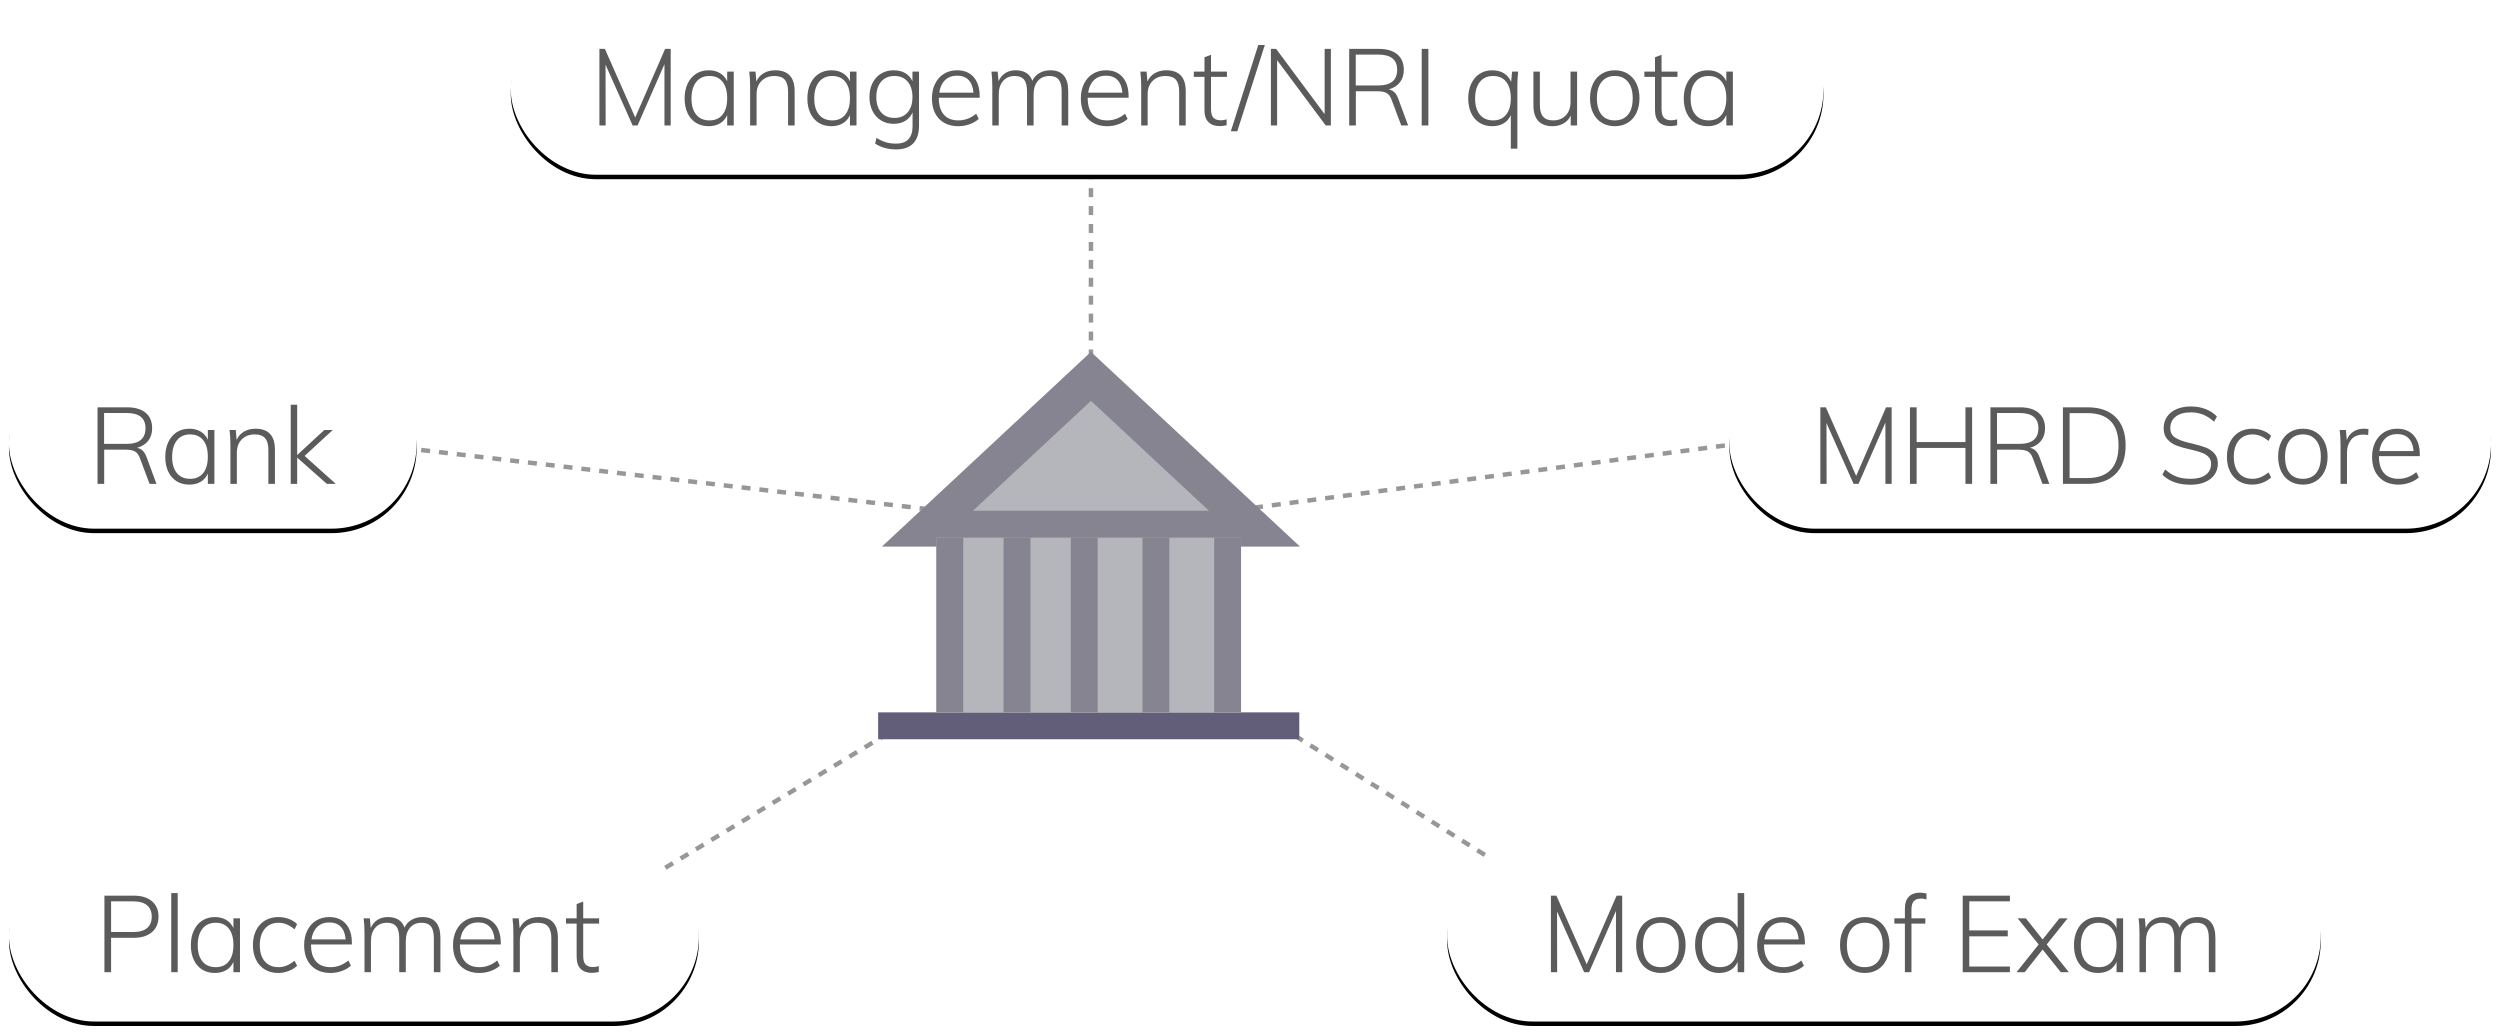 <?xml version="1.0" encoding="UTF-8"?>
<svg width="558px" height="231px" viewBox="0 0 558 231" version="1.1" xmlns="http://www.w3.org/2000/svg" xmlns:xlink="http://www.w3.org/1999/xlink">
    <!-- Generator: Sketch 46.2 (44496) - http://www.bohemiancoding.com/sketch -->
    <title>Group 7</title>
    <desc>Created with Sketch.</desc>
    <defs>
        <rect id="path-1" x="0" y="0" width="91" height="38" rx="19"></rect>
        <filter x="-3.8%" y="-6.6%" width="107.7%" height="118.4%" filterUnits="objectBoundingBox" id="filter-2">
            <feOffset dx="0" dy="1" in="SourceAlpha" result="shadowOffsetOuter1"></feOffset>
            <feGaussianBlur stdDeviation="1" in="shadowOffsetOuter1" result="shadowBlurOuter1"></feGaussianBlur>
            <feColorMatrix values="0 0 0 0 0.51   0 0 0 0 0.506   0 0 0 0 0.506  0 0 0 1 0" type="matrix" in="shadowBlurOuter1"></feColorMatrix>
        </filter>
        <rect id="path-3" x="0" y="0" width="170" height="38" rx="19"></rect>
        <filter x="-2.1%" y="-6.6%" width="104.1%" height="118.4%" filterUnits="objectBoundingBox" id="filter-4">
            <feOffset dx="0" dy="1" in="SourceAlpha" result="shadowOffsetOuter1"></feOffset>
            <feGaussianBlur stdDeviation="1" in="shadowOffsetOuter1" result="shadowBlurOuter1"></feGaussianBlur>
            <feColorMatrix values="0 0 0 0 0.51   0 0 0 0 0.506   0 0 0 0 0.506  0 0 0 1 0" type="matrix" in="shadowBlurOuter1"></feColorMatrix>
        </filter>
        <rect id="path-5" x="0" y="0" width="154" height="38" rx="19"></rect>
        <filter x="-2.3%" y="-6.6%" width="104.5%" height="118.4%" filterUnits="objectBoundingBox" id="filter-6">
            <feOffset dx="0" dy="1" in="SourceAlpha" result="shadowOffsetOuter1"></feOffset>
            <feGaussianBlur stdDeviation="1" in="shadowOffsetOuter1" result="shadowBlurOuter1"></feGaussianBlur>
            <feColorMatrix values="0 0 0 0 0.51   0 0 0 0 0.506   0 0 0 0 0.506  0 0 0 1 0" type="matrix" in="shadowBlurOuter1"></feColorMatrix>
        </filter>
        <rect id="path-7" x="0" y="0" width="293" height="38" rx="19"></rect>
        <filter x="-1.2%" y="-6.6%" width="102.4%" height="118.4%" filterUnits="objectBoundingBox" id="filter-8">
            <feOffset dx="0" dy="1" in="SourceAlpha" result="shadowOffsetOuter1"></feOffset>
            <feGaussianBlur stdDeviation="1" in="shadowOffsetOuter1" result="shadowBlurOuter1"></feGaussianBlur>
            <feColorMatrix values="0 0 0 0 0.51   0 0 0 0 0.506   0 0 0 0 0.506  0 0 0 1 0" type="matrix" in="shadowBlurOuter1"></feColorMatrix>
        </filter>
        <rect id="path-9" x="0" y="0" width="195" height="38" rx="19"></rect>
        <filter x="-1.8%" y="-6.6%" width="103.6%" height="118.4%" filterUnits="objectBoundingBox" id="filter-10">
            <feOffset dx="0" dy="1" in="SourceAlpha" result="shadowOffsetOuter1"></feOffset>
            <feGaussianBlur stdDeviation="1" in="shadowOffsetOuter1" result="shadowBlurOuter1"></feGaussianBlur>
            <feColorMatrix values="0 0 0 0 0.51   0 0 0 0 0.506   0 0 0 0 0.506  0 0 0 0.989 0" type="matrix" in="shadowBlurOuter1"></feColorMatrix>
        </filter>
    </defs>
    <g id="Page-1" stroke="none" stroke-width="1" fill="none" fill-rule="evenodd">
        <g id="Artboard-2" transform="translate(-21, -32)">
            <g id="Group-7" transform="translate(23, 33)">
                <g id="Group-6" transform="translate(92, 37)" stroke="#979797" stroke-linecap="square" stroke-dasharray="1,3">
                    <path d="M149.5,0.5 L149.5,57.535" id="Line"></path>
                    <path d="M0.5,62.5 L120.5,76.5" id="Line-2"></path>
                    <path d="M51.5,157.5 L104.5,125.5" id="Line-3"></path>
                    <path d="M195.5,126.5 L238.5,153.5" id="Line-4"></path>
                    <path d="M290.5,61.5 L184.5,75.5" id="Line-5"></path>
                </g>
                <g id="Group" transform="translate(0, 79)">
                    <g id="Rectangle">
                        <use fill="black" fill-opacity="1" filter="url(#filter-2)" xlink:href="#path-1"></use>
                        <use fill="#FFFFFF" fill-rule="evenodd" xlink:href="#path-1"></use>
                    </g>
                    <path d="M32.92,28 L31.384,28 L29.248,22.312 C28.976,21.544 28.6,21.028 28.12,20.764 C27.64,20.5 26.944,20.368 26.032,20.368 L21.256,20.368 L21.256,28 L19.768,28 L19.768,10.912 L26.368,10.912 C28.144,10.912 29.52,11.316 30.496,12.124 C31.472,12.932 31.96,14.088 31.96,15.592 C31.96,16.696 31.668,17.624 31.084,18.376 C30.5,19.128 29.664,19.656 28.576,19.96 C29.072,20.04 29.496,20.248 29.848,20.584 C30.2,20.92 30.496,21.416 30.736,22.072 L32.92,28 Z M26.272,19.072 C29.072,19.072 30.472,17.904 30.472,15.568 C30.472,13.312 29.072,12.184 26.272,12.184 L21.232,12.184 L21.232,19.072 L26.272,19.072 Z M45.854,15.976 L45.854,28 L44.39,28 L44.39,25.696 C44.038,26.496 43.506,27.108 42.794,27.532 C42.082,27.956 41.23,28.168 40.238,28.168 C39.166,28.168 38.226,27.916 37.418,27.412 C36.61,26.908 35.986,26.188 35.546,25.252 C35.106,24.316 34.886,23.224 34.886,21.976 C34.886,20.728 35.11,19.628 35.558,18.676 C36.006,17.724 36.634,16.988 37.442,16.468 C38.25,15.948 39.182,15.688 40.238,15.688 C41.214,15.688 42.058,15.896 42.77,16.312 C43.482,16.728 44.022,17.336 44.39,18.136 L44.39,15.976 L45.854,15.976 Z M43.358,25.576 C44.046,24.712 44.39,23.496 44.39,21.928 C44.39,20.344 44.046,19.12 43.358,18.256 C42.67,17.392 41.694,16.96 40.43,16.96 C39.166,16.96 38.182,17.404 37.478,18.292 C36.774,19.18 36.422,20.408 36.422,21.976 C36.422,23.528 36.774,24.732 37.478,25.588 C38.182,26.444 39.174,26.872 40.454,26.872 C41.702,26.872 42.67,26.44 43.358,25.576 Z M59.364,20.344 L59.364,28 L57.9,28 L57.9,20.44 C57.9,19.24 57.656,18.36 57.168,17.8 C56.68,17.24 55.916,16.96 54.876,16.96 C53.676,16.96 52.708,17.328 51.972,18.064 C51.236,18.8 50.868,19.792 50.868,21.04 L50.868,28 L49.428,28 L49.428,19.312 C49.428,18.064 49.364,16.952 49.236,15.976 L50.628,15.976 L50.82,18.184 C51.188,17.368 51.74,16.748 52.476,16.324 C53.212,15.9 54.06,15.688 55.02,15.688 C57.916,15.688 59.364,17.24 59.364,20.344 Z M72.946,28 L70.954,28 L64.33,22.144 L64.33,28 L62.89,28 L62.89,10.336 L64.33,10.336 L64.33,21.568 L70.378,15.976 L72.274,15.976 L65.986,21.76 L72.946,28 Z" id="Rank" fill="#5B5B5B"></path>
                </g>
                <g id="Group-2" transform="translate(384, 79)">
                    <g id="Rectangle">
                        <use fill="black" fill-opacity="1" filter="url(#filter-4)" xlink:href="#path-3"></use>
                        <use fill="#FFFFFF" fill-rule="evenodd" xlink:href="#path-3"></use>
                    </g>
                    <path d="M34.968,10.912 L36.216,10.912 L36.216,28 L34.824,28 L34.824,14.32 L28.824,28 L27.72,28 L21.672,14.44 L21.696,28 L20.304,28 L20.304,10.912 L21.528,10.912 L28.296,26.224 L34.968,10.912 Z M52.688,10.912 L54.176,10.912 L54.176,28 L52.688,28 L52.688,19.984 L41.792,19.984 L41.792,28 L40.304,28 L40.304,10.912 L41.792,10.912 L41.792,18.664 L52.688,18.664 L52.688,10.912 Z M71.416,28 L69.88,28 L67.744,22.312 C67.472,21.544 67.096,21.028 66.616,20.764 C66.136,20.5 65.44,20.368 64.528,20.368 L59.752,20.368 L59.752,28 L58.264,28 L58.264,10.912 L64.864,10.912 C66.64,10.912 68.016,11.316 68.992,12.124 C69.968,12.932 70.456,14.088 70.456,15.592 C70.456,16.696 70.164,17.624 69.58,18.376 C68.996,19.128 68.16,19.656 67.072,19.96 C67.568,20.04 67.992,20.248 68.344,20.584 C68.696,20.92 68.992,21.416 69.232,22.072 L71.416,28 Z M64.768,19.072 C67.568,19.072 68.968,17.904 68.968,15.568 C68.968,13.312 67.568,12.184 64.768,12.184 L59.728,12.184 L59.728,19.072 L64.768,19.072 Z M74.448,10.912 L79.944,10.912 C82.664,10.912 84.76,11.648 86.232,13.12 C87.704,14.592 88.44,16.696 88.44,19.432 C88.44,22.168 87.7,24.28 86.22,25.768 C84.74,27.256 82.648,28 79.944,28 L74.448,28 L74.448,10.912 Z M79.872,26.704 C82.192,26.704 83.936,26.092 85.104,24.868 C86.272,23.644 86.856,21.832 86.856,19.432 C86.856,14.616 84.528,12.208 79.872,12.208 L75.936,12.208 L75.936,26.704 L79.872,26.704 Z M99.388,27.652 C98.356,27.292 97.44,26.728 96.64,25.96 L97.264,24.784 C98.112,25.536 98.972,26.072 99.844,26.392 C100.716,26.712 101.752,26.872 102.952,26.872 C104.392,26.872 105.512,26.576 106.312,25.984 C107.112,25.392 107.512,24.56 107.512,23.488 C107.512,22.864 107.316,22.356 106.924,21.964 C106.532,21.572 106.036,21.264 105.436,21.04 C104.836,20.816 104.04,20.592 103.048,20.368 C101.736,20.08 100.668,19.78 99.844,19.468 C99.02,19.156 98.328,18.688 97.768,18.064 C97.208,17.44 96.928,16.608 96.928,15.568 C96.928,14.608 97.176,13.76 97.672,13.024 C98.168,12.288 98.876,11.72 99.796,11.32 C100.716,10.92 101.784,10.72 103,10.72 C104.168,10.72 105.248,10.908 106.24,11.284 C107.232,11.66 108.088,12.216 108.808,12.952 L108.184,14.128 C107.384,13.408 106.568,12.88 105.736,12.544 C104.904,12.208 103.992,12.04 103,12.04 C101.56,12.04 100.436,12.352 99.628,12.976 C98.82,13.6 98.416,14.456 98.416,15.544 C98.416,16.488 98.768,17.192 99.472,17.656 C100.176,18.12 101.208,18.512 102.568,18.832 L103.264,19 C104.544,19.304 105.56,19.6 106.312,19.888 C107.064,20.176 107.704,20.608 108.232,21.184 C108.76,21.76 109.024,22.528 109.024,23.488 C109.024,24.416 108.776,25.236 108.28,25.948 C107.784,26.66 107.076,27.212 106.156,27.604 C105.236,27.996 104.168,28.192 102.952,28.192 C101.608,28.192 100.42,28.012 99.388,27.652 Z M113.712,27.4 C112.864,26.888 112.208,26.164 111.744,25.228 C111.28,24.292 111.048,23.208 111.048,21.976 C111.048,20.728 111.28,19.628 111.744,18.676 C112.208,17.724 112.872,16.988 113.736,16.468 C114.6,15.948 115.6,15.688 116.736,15.688 C117.552,15.688 118.332,15.828 119.076,16.108 C119.82,16.388 120.432,16.776 120.912,17.272 L120.336,18.424 C119.712,17.912 119.116,17.54 118.548,17.308 C117.98,17.076 117.392,16.96 116.784,16.96 C115.488,16.96 114.464,17.404 113.712,18.292 C112.96,19.18 112.584,20.408 112.584,21.976 C112.584,23.512 112.956,24.712 113.7,25.576 C114.444,26.44 115.472,26.872 116.784,26.872 C117.392,26.872 117.98,26.756 118.548,26.524 C119.116,26.292 119.712,25.928 120.336,25.432 L120.912,26.56 C120.4,27.056 119.764,27.448 119.004,27.736 C118.244,28.024 117.472,28.168 116.688,28.168 C115.552,28.168 114.56,27.912 113.712,27.4 Z M125.108,27.4 C124.268,26.888 123.62,26.16 123.164,25.216 C122.708,24.272 122.48,23.176 122.48,21.928 C122.48,20.68 122.708,19.584 123.164,18.64 C123.62,17.696 124.268,16.968 125.108,16.456 C125.948,15.944 126.92,15.688 128.024,15.688 C129.112,15.688 130.072,15.944 130.904,16.456 C131.736,16.968 132.38,17.696 132.836,18.64 C133.292,19.584 133.52,20.68 133.52,21.928 C133.52,23.176 133.292,24.272 132.836,25.216 C132.38,26.16 131.736,26.888 130.904,27.4 C130.072,27.912 129.112,28.168 128.024,28.168 C126.92,28.168 125.948,27.912 125.108,27.4 Z M130.964,25.588 C131.66,24.732 132.008,23.512 132.008,21.928 C132.008,20.36 131.656,19.14 130.952,18.268 C130.248,17.396 129.272,16.96 128.024,16.96 C126.76,16.96 125.776,17.396 125.072,18.268 C124.368,19.14 124.016,20.36 124.016,21.928 C124.016,23.528 124.36,24.752 125.048,25.6 C125.736,26.448 126.72,26.872 128,26.872 C129.28,26.872 130.268,26.444 130.964,25.588 Z M142.648,15.784 L142.576,17.104 C142.272,17.04 141.904,17.008 141.472,17.008 C140.256,17.008 139.348,17.396 138.748,18.172 C138.148,18.948 137.848,19.872 137.848,20.944 L137.848,28 L136.408,28 L136.408,19.312 C136.408,18.064 136.344,16.952 136.216,15.976 L137.608,15.976 L137.8,18.208 C138.104,17.392 138.596,16.768 139.276,16.336 C139.956,15.904 140.728,15.688 141.592,15.688 C141.992,15.688 142.344,15.72 142.648,15.784 Z M144.984,21.808 L144.984,21.88 C144.984,23.496 145.356,24.732 146.1,25.588 C146.844,26.444 147.928,26.872 149.352,26.872 C150.792,26.872 152.112,26.376 153.312,25.384 L153.888,26.536 C153.36,27.032 152.688,27.428 151.872,27.724 C151.056,28.02 150.216,28.168 149.352,28.168 C147.528,28.168 146.088,27.616 145.032,26.512 C143.976,25.408 143.448,23.888 143.448,21.952 C143.448,20.72 143.684,19.628 144.156,18.676 C144.628,17.724 145.288,16.988 146.136,16.468 C146.984,15.948 147.96,15.688 149.064,15.688 C150.648,15.688 151.884,16.2 152.772,17.224 C153.66,18.248 154.104,19.672 154.104,21.496 L154.104,21.808 L144.984,21.808 Z M146.376,17.884 C145.688,18.548 145.256,19.48 145.08,20.68 L152.712,20.68 C152.616,19.448 152.256,18.508 151.632,17.86 C151.008,17.212 150.152,16.888 149.064,16.888 C147.96,16.888 147.064,17.22 146.376,17.884 Z" id="MHRD-Score" fill="#5B5B5B"></path>
                </g>
                <g id="Group-3" transform="translate(0, 189)">
                    <g id="Rectangle">
                        <use fill="black" fill-opacity="1" filter="url(#filter-6)" xlink:href="#path-5"></use>
                        <use fill="#FFFFFF" fill-rule="evenodd" xlink:href="#path-5"></use>
                    </g>
                    <path d="M21.308,9.912 L27.884,9.912 C29.596,9.912 30.94,10.328 31.916,11.16 C32.892,11.992 33.38,13.136 33.38,14.592 C33.38,16.064 32.888,17.22 31.904,18.06 C30.92,18.9 29.58,19.32 27.884,19.32 L22.796,19.32 L22.796,27 L21.308,27 L21.308,9.912 Z M27.788,18.024 C29.132,18.024 30.148,17.728 30.836,17.136 C31.524,16.544 31.868,15.696 31.868,14.592 C31.868,13.504 31.524,12.664 30.836,12.072 C30.148,11.48 29.132,11.184 27.788,11.184 L22.796,11.184 L22.796,18.024 L27.788,18.024 Z M36.22,27 L36.22,9.336 L37.66,9.336 L37.66,27 L36.22,27 Z M51.564,14.976 L51.564,27 L50.1,27 L50.1,24.696 C49.748,25.496 49.216,26.108 48.504,26.532 C47.792,26.956 46.94,27.168 45.948,27.168 C44.876,27.168 43.936,26.916 43.128,26.412 C42.32,25.908 41.696,25.188 41.256,24.252 C40.816,23.316 40.596,22.224 40.596,20.976 C40.596,19.728 40.82,18.628 41.268,17.676 C41.716,16.724 42.344,15.988 43.152,15.468 C43.96,14.948 44.892,14.688 45.948,14.688 C46.924,14.688 47.768,14.896 48.48,15.312 C49.192,15.728 49.732,16.336 50.1,17.136 L50.1,14.976 L51.564,14.976 Z M49.068,24.576 C49.756,23.712 50.1,22.496 50.1,20.928 C50.1,19.344 49.756,18.12 49.068,17.256 C48.38,16.392 47.404,15.96 46.14,15.96 C44.876,15.96 43.892,16.404 43.188,17.292 C42.484,18.18 42.132,19.408 42.132,20.976 C42.132,22.528 42.484,23.732 43.188,24.588 C43.892,25.444 44.884,25.872 46.164,25.872 C47.412,25.872 48.38,25.44 49.068,24.576 Z M57.116,26.4 C56.268,25.888 55.612,25.164 55.148,24.228 C54.684,23.292 54.452,22.208 54.452,20.976 C54.452,19.728 54.684,18.628 55.148,17.676 C55.612,16.724 56.276,15.988 57.14,15.468 C58.004,14.948 59.004,14.688 60.14,14.688 C60.956,14.688 61.736,14.828 62.48,15.108 C63.224,15.388 63.836,15.776 64.316,16.272 L63.74,17.424 C63.116,16.912 62.52,16.54 61.952,16.308 C61.384,16.076 60.796,15.96 60.188,15.96 C58.892,15.96 57.868,16.404 57.116,17.292 C56.364,18.18 55.988,19.408 55.988,20.976 C55.988,22.512 56.36,23.712 57.104,24.576 C57.848,25.44 58.876,25.872 60.188,25.872 C60.796,25.872 61.384,25.756 61.952,25.524 C62.52,25.292 63.116,24.928 63.74,24.432 L64.316,25.56 C63.804,26.056 63.168,26.448 62.408,26.736 C61.648,27.024 60.876,27.168 60.092,27.168 C58.956,27.168 57.964,26.912 57.116,26.4 Z M67.42,20.808 L67.42,20.88 C67.42,22.496 67.792,23.732 68.536,24.588 C69.28,25.444 70.364,25.872 71.788,25.872 C73.228,25.872 74.548,25.376 75.748,24.384 L76.324,25.536 C75.796,26.032 75.124,26.428 74.308,26.724 C73.492,27.02 72.652,27.168 71.788,27.168 C69.964,27.168 68.524,26.616 67.468,25.512 C66.412,24.408 65.884,22.888 65.884,20.952 C65.884,19.72 66.12,18.628 66.592,17.676 C67.064,16.724 67.724,15.988 68.572,15.468 C69.42,14.948 70.396,14.688 71.5,14.688 C73.084,14.688 74.32,15.2 75.208,16.224 C76.096,17.248 76.54,18.672 76.54,20.496 L76.54,20.808 L67.42,20.808 Z M68.812,16.884 C68.124,17.548 67.692,18.48 67.516,19.68 L75.148,19.68 C75.052,18.448 74.692,17.508 74.068,16.86 C73.444,16.212 72.588,15.888 71.5,15.888 C70.396,15.888 69.5,16.22 68.812,16.884 Z M96.3,19.344 L96.3,27 L94.836,27 L94.836,19.44 C94.836,18.224 94.62,17.34 94.188,16.788 C93.756,16.236 93.068,15.96 92.124,15.96 C91.02,15.96 90.152,16.328 89.52,17.064 C88.888,17.8 88.572,18.8 88.572,20.064 L88.572,27 L87.108,27 L87.108,19.44 C87.108,18.224 86.888,17.34 86.448,16.788 C86.008,16.236 85.316,15.96 84.372,15.96 C83.284,15.96 82.416,16.328 81.768,17.064 C81.12,17.8 80.796,18.8 80.796,20.064 L80.796,27 L79.356,27 L79.356,18.312 C79.356,17.064 79.292,15.952 79.164,14.976 L80.556,14.976 L80.748,17.136 C81.084,16.336 81.584,15.728 82.248,15.312 C82.912,14.896 83.684,14.688 84.564,14.688 C86.5,14.688 87.74,15.472 88.284,17.04 C88.62,16.304 89.144,15.728 89.856,15.312 C90.568,14.896 91.388,14.688 92.316,14.688 C94.972,14.688 96.3,16.24 96.3,19.344 Z M100.652,20.808 L100.652,20.88 C100.652,22.496 101.024,23.732 101.768,24.588 C102.512,25.444 103.596,25.872 105.02,25.872 C106.46,25.872 107.78,25.376 108.98,24.384 L109.556,25.536 C109.028,26.032 108.356,26.428 107.54,26.724 C106.724,27.02 105.884,27.168 105.02,27.168 C103.196,27.168 101.756,26.616 100.7,25.512 C99.644,24.408 99.116,22.888 99.116,20.952 C99.116,19.72 99.352,18.628 99.824,17.676 C100.296,16.724 100.956,15.988 101.804,15.468 C102.652,14.948 103.628,14.688 104.732,14.688 C106.316,14.688 107.552,15.2 108.44,16.224 C109.328,17.248 109.772,18.672 109.772,20.496 L109.772,20.808 L100.652,20.808 Z M102.044,16.884 C101.356,17.548 100.924,18.48 100.748,19.68 L108.38,19.68 C108.284,18.448 107.924,17.508 107.3,16.86 C106.676,16.212 105.82,15.888 104.732,15.888 C103.628,15.888 102.732,16.22 102.044,16.884 Z M122.524,19.344 L122.524,27 L121.06,27 L121.06,19.44 C121.06,18.24 120.816,17.36 120.328,16.8 C119.84,16.24 119.076,15.96 118.036,15.96 C116.836,15.96 115.868,16.328 115.132,17.064 C114.396,17.8 114.028,18.792 114.028,20.04 L114.028,27 L112.588,27 L112.588,18.312 C112.588,17.064 112.524,15.952 112.396,14.976 L113.788,14.976 L113.98,17.184 C114.348,16.368 114.9,15.748 115.636,15.324 C116.372,14.9 117.22,14.688 118.18,14.688 C121.076,14.688 122.524,16.24 122.524,19.344 Z M128.172,16.152 L128.172,23.304 C128.172,24.264 128.356,24.928 128.724,25.296 C129.092,25.664 129.636,25.848 130.356,25.848 C130.804,25.848 131.236,25.776 131.652,25.632 L131.652,26.952 C131.14,27.08 130.62,27.144 130.092,27.144 C129.036,27.144 128.208,26.848 127.608,26.256 C127.008,25.664 126.708,24.776 126.708,23.592 L126.708,16.152 L124.332,16.152 L124.332,14.976 L126.708,14.976 L126.708,11.784 L128.172,11.232 L128.172,14.976 L131.724,14.976 L131.724,16.152 L128.172,16.152 Z" id="Placement" fill="#5B5B5B"></path>
                </g>
                <g id="Group-4" transform="translate(112, 0)">
                    <g id="Rectangle">
                        <use fill="black" fill-opacity="1" filter="url(#filter-8)" xlink:href="#path-7"></use>
                        <use fill="#FFFFFF" fill-rule="evenodd" xlink:href="#path-7"></use>
                    </g>
                    <path d="M34.452,9.912 L35.7,9.912 L35.7,27 L34.308,27 L34.308,13.32 L28.308,27 L27.204,27 L21.156,13.44 L21.18,27 L19.788,27 L19.788,9.912 L21.012,9.912 L27.78,25.224 L34.452,9.912 Z M49.772,14.976 L49.772,27 L48.308,27 L48.308,24.696 C47.956,25.496 47.424,26.108 46.712,26.532 C46,26.956 45.148,27.168 44.156,27.168 C43.084,27.168 42.144,26.916 41.336,26.412 C40.528,25.908 39.904,25.188 39.464,24.252 C39.024,23.316 38.804,22.224 38.804,20.976 C38.804,19.728 39.028,18.628 39.476,17.676 C39.924,16.724 40.552,15.988 41.36,15.468 C42.168,14.948 43.1,14.688 44.156,14.688 C45.132,14.688 45.976,14.896 46.688,15.312 C47.4,15.728 47.94,16.336 48.308,17.136 L48.308,14.976 L49.772,14.976 Z M47.276,24.576 C47.964,23.712 48.308,22.496 48.308,20.928 C48.308,19.344 47.964,18.12 47.276,17.256 C46.588,16.392 45.612,15.96 44.348,15.96 C43.084,15.96 42.1,16.404 41.396,17.292 C40.692,18.18 40.34,19.408 40.34,20.976 C40.34,22.528 40.692,23.732 41.396,24.588 C42.1,25.444 43.092,25.872 44.372,25.872 C45.62,25.872 46.588,25.44 47.276,24.576 Z M63.364,19.344 L63.364,27 L61.9,27 L61.9,19.44 C61.9,18.24 61.656,17.36 61.168,16.8 C60.68,16.24 59.916,15.96 58.876,15.96 C57.676,15.96 56.708,16.328 55.972,17.064 C55.236,17.8 54.868,18.792 54.868,20.04 L54.868,27 L53.428,27 L53.428,18.312 C53.428,17.064 53.364,15.952 53.236,14.976 L54.628,14.976 L54.82,17.184 C55.188,16.368 55.74,15.748 56.476,15.324 C57.212,14.9 58.06,14.688 59.02,14.688 C61.916,14.688 63.364,16.24 63.364,19.344 Z M77.172,14.976 L77.172,27 L75.708,27 L75.708,24.696 C75.356,25.496 74.824,26.108 74.112,26.532 C73.4,26.956 72.548,27.168 71.556,27.168 C70.484,27.168 69.544,26.916 68.736,26.412 C67.928,25.908 67.304,25.188 66.864,24.252 C66.424,23.316 66.204,22.224 66.204,20.976 C66.204,19.728 66.428,18.628 66.876,17.676 C67.324,16.724 67.952,15.988 68.76,15.468 C69.568,14.948 70.5,14.688 71.556,14.688 C72.532,14.688 73.376,14.896 74.088,15.312 C74.8,15.728 75.34,16.336 75.708,17.136 L75.708,14.976 L77.172,14.976 Z M74.676,24.576 C75.364,23.712 75.708,22.496 75.708,20.928 C75.708,19.344 75.364,18.12 74.676,17.256 C73.988,16.392 73.012,15.96 71.748,15.96 C70.484,15.96 69.5,16.404 68.796,17.292 C68.092,18.18 67.74,19.408 67.74,20.976 C67.74,22.528 68.092,23.732 68.796,24.588 C69.5,25.444 70.492,25.872 71.772,25.872 C73.02,25.872 73.988,25.44 74.676,24.576 Z M91.124,14.976 L91.124,27.048 C91.124,28.792 90.692,30.112 89.828,31.008 C88.964,31.904 87.692,32.352 86.012,32.352 C84.22,32.352 82.66,31.92 81.332,31.056 L81.62,29.784 C82.404,30.248 83.124,30.576 83.78,30.768 C84.436,30.96 85.188,31.056 86.036,31.056 C87.236,31.056 88.144,30.728 88.76,30.072 C89.376,29.416 89.684,28.456 89.684,27.192 L89.684,24.096 C89.316,24.912 88.772,25.54 88.052,25.98 C87.332,26.42 86.468,26.64 85.46,26.64 C84.404,26.64 83.468,26.388 82.652,25.884 C81.836,25.38 81.2,24.676 80.744,23.772 C80.288,22.868 80.06,21.832 80.06,20.664 C80.06,19.48 80.288,18.436 80.744,17.532 C81.2,16.628 81.836,15.928 82.652,15.432 C83.468,14.936 84.404,14.688 85.46,14.688 C86.468,14.688 87.328,14.896 88.04,15.312 C88.752,15.728 89.292,16.336 89.66,17.136 L89.66,14.976 L91.124,14.976 Z M88.592,24.072 C89.304,23.24 89.66,22.104 89.66,20.664 C89.66,19.208 89.304,18.06 88.592,17.22 C87.88,16.38 86.9,15.96 85.652,15.96 C84.388,15.96 83.396,16.38 82.676,17.22 C81.956,18.06 81.596,19.208 81.596,20.664 C81.596,22.12 81.956,23.26 82.676,24.084 C83.396,24.908 84.388,25.32 85.652,25.32 C86.9,25.32 87.88,24.904 88.592,24.072 Z M95.548,20.808 L95.548,20.88 C95.548,22.496 95.92,23.732 96.664,24.588 C97.408,25.444 98.492,25.872 99.916,25.872 C101.356,25.872 102.676,25.376 103.876,24.384 L104.452,25.536 C103.924,26.032 103.252,26.428 102.436,26.724 C101.62,27.02 100.78,27.168 99.916,27.168 C98.092,27.168 96.652,26.616 95.596,25.512 C94.54,24.408 94.012,22.888 94.012,20.952 C94.012,19.72 94.248,18.628 94.72,17.676 C95.192,16.724 95.852,15.988 96.7,15.468 C97.548,14.948 98.524,14.688 99.628,14.688 C101.212,14.688 102.448,15.2 103.336,16.224 C104.224,17.248 104.668,18.672 104.668,20.496 L104.668,20.808 L95.548,20.808 Z M96.94,16.884 C96.252,17.548 95.82,18.48 95.644,19.68 L103.276,19.68 C103.18,18.448 102.82,17.508 102.196,16.86 C101.572,16.212 100.716,15.888 99.628,15.888 C98.524,15.888 97.628,16.22 96.94,16.884 Z M124.428,19.344 L124.428,27 L122.964,27 L122.964,19.44 C122.964,18.224 122.748,17.34 122.316,16.788 C121.884,16.236 121.196,15.96 120.252,15.96 C119.148,15.96 118.28,16.328 117.648,17.064 C117.016,17.8 116.7,18.8 116.7,20.064 L116.7,27 L115.236,27 L115.236,19.44 C115.236,18.224 115.016,17.34 114.576,16.788 C114.136,16.236 113.444,15.96 112.5,15.96 C111.412,15.96 110.544,16.328 109.896,17.064 C109.248,17.8 108.924,18.8 108.924,20.064 L108.924,27 L107.484,27 L107.484,18.312 C107.484,17.064 107.42,15.952 107.292,14.976 L108.684,14.976 L108.876,17.136 C109.212,16.336 109.712,15.728 110.376,15.312 C111.04,14.896 111.812,14.688 112.692,14.688 C114.628,14.688 115.868,15.472 116.412,17.04 C116.748,16.304 117.272,15.728 117.984,15.312 C118.696,14.896 119.516,14.688 120.444,14.688 C123.1,14.688 124.428,16.24 124.428,19.344 Z M128.78,20.808 L128.78,20.88 C128.78,22.496 129.152,23.732 129.896,24.588 C130.64,25.444 131.724,25.872 133.148,25.872 C134.588,25.872 135.908,25.376 137.108,24.384 L137.684,25.536 C137.156,26.032 136.484,26.428 135.668,26.724 C134.852,27.02 134.012,27.168 133.148,27.168 C131.324,27.168 129.884,26.616 128.828,25.512 C127.772,24.408 127.244,22.888 127.244,20.952 C127.244,19.72 127.48,18.628 127.952,17.676 C128.424,16.724 129.084,15.988 129.932,15.468 C130.78,14.948 131.756,14.688 132.86,14.688 C134.444,14.688 135.68,15.2 136.568,16.224 C137.456,17.248 137.9,18.672 137.9,20.496 L137.9,20.808 L128.78,20.808 Z M130.172,16.884 C129.484,17.548 129.052,18.48 128.876,19.68 L136.508,19.68 C136.412,18.448 136.052,17.508 135.428,16.86 C134.804,16.212 133.948,15.888 132.86,15.888 C131.756,15.888 130.86,16.22 130.172,16.884 Z M150.652,19.344 L150.652,27 L149.188,27 L149.188,19.44 C149.188,18.24 148.944,17.36 148.456,16.8 C147.968,16.24 147.204,15.96 146.164,15.96 C144.964,15.96 143.996,16.328 143.26,17.064 C142.524,17.8 142.156,18.792 142.156,20.04 L142.156,27 L140.716,27 L140.716,18.312 C140.716,17.064 140.652,15.952 140.524,14.976 L141.916,14.976 L142.108,17.184 C142.476,16.368 143.028,15.748 143.764,15.324 C144.5,14.9 145.348,14.688 146.308,14.688 C149.204,14.688 150.652,16.24 150.652,19.344 Z M156.3,16.152 L156.3,23.304 C156.3,24.264 156.484,24.928 156.852,25.296 C157.22,25.664 157.764,25.848 158.484,25.848 C158.932,25.848 159.364,25.776 159.78,25.632 L159.78,26.952 C159.268,27.08 158.748,27.144 158.22,27.144 C157.164,27.144 156.336,26.848 155.736,26.256 C155.136,25.664 154.836,24.776 154.836,23.592 L154.836,16.152 L152.46,16.152 L152.46,14.976 L154.836,14.976 L154.836,11.784 L156.3,11.232 L156.3,14.976 L159.852,14.976 L159.852,16.152 L156.3,16.152 Z M162.164,28.296 L160.724,28.296 L166.844,9.048 L168.308,9.048 L162.164,28.296 Z M181.66,9.912 L183.052,9.912 L183.052,27 L181.9,27 L171.052,12.432 L171.052,27 L169.66,27 L169.66,9.912 L170.836,9.912 L181.66,24.48 L181.66,9.912 Z M200.292,27 L198.756,27 L196.62,21.312 C196.348,20.544 195.972,20.028 195.492,19.764 C195.012,19.5 194.316,19.368 193.404,19.368 L188.628,19.368 L188.628,27 L187.14,27 L187.14,9.912 L193.74,9.912 C195.516,9.912 196.892,10.316 197.868,11.124 C198.844,11.932 199.332,13.088 199.332,14.592 C199.332,15.696 199.04,16.624 198.456,17.376 C197.872,18.128 197.036,18.656 195.948,18.96 C196.444,19.04 196.868,19.248 197.22,19.584 C197.572,19.92 197.868,20.416 198.108,21.072 L200.292,27 Z M193.644,18.072 C196.444,18.072 197.844,16.904 197.844,14.568 C197.844,12.312 196.444,11.184 193.644,11.184 L188.604,11.184 L188.604,18.072 L193.644,18.072 Z M203.324,27 L203.324,9.912 L204.812,9.912 L204.812,27 L203.324,27 Z M224.844,14.976 C224.732,16 224.676,17.112 224.676,18.312 L224.676,32.184 L223.212,32.184 L223.212,24.696 C222.86,25.496 222.328,26.108 221.616,26.532 C220.904,26.956 220.052,27.168 219.06,27.168 C217.988,27.168 217.048,26.916 216.24,26.412 C215.432,25.908 214.808,25.188 214.368,24.252 C213.928,23.316 213.708,22.224 213.708,20.976 C213.708,19.728 213.932,18.628 214.38,17.676 C214.828,16.724 215.456,15.988 216.264,15.468 C217.072,14.948 218.004,14.688 219.06,14.688 C220.084,14.688 220.956,14.912 221.676,15.36 C222.396,15.808 222.932,16.448 223.284,17.28 L223.5,14.976 L224.844,14.976 Z M222.18,24.576 C222.868,23.712 223.212,22.496 223.212,20.928 C223.212,19.344 222.868,18.12 222.18,17.256 C221.492,16.392 220.516,15.96 219.252,15.96 C217.988,15.96 217.004,16.404 216.3,17.292 C215.596,18.18 215.244,19.408 215.244,20.976 C215.244,22.528 215.596,23.732 216.3,24.588 C217.004,25.444 217.996,25.872 219.276,25.872 C220.524,25.872 221.492,25.44 222.18,24.576 Z M238.004,14.976 L238.004,27 L236.588,27 L236.588,24.816 C236.204,25.584 235.66,26.168 234.956,26.568 C234.252,26.968 233.444,27.168 232.532,27.168 C231.124,27.168 230.06,26.776 229.34,25.992 C228.62,25.208 228.26,24.048 228.26,22.512 L228.26,14.976 L229.7,14.976 L229.7,22.416 C229.7,23.6 229.94,24.472 230.42,25.032 C230.9,25.592 231.644,25.872 232.652,25.872 C233.836,25.872 234.78,25.5 235.484,24.756 C236.188,24.012 236.54,23.024 236.54,21.792 L236.54,14.976 L238.004,14.976 Z M243.52,26.4 C242.68,25.888 242.032,25.16 241.576,24.216 C241.12,23.272 240.892,22.176 240.892,20.928 C240.892,19.68 241.12,18.584 241.576,17.64 C242.032,16.696 242.68,15.968 243.52,15.456 C244.36,14.944 245.332,14.688 246.436,14.688 C247.524,14.688 248.484,14.944 249.316,15.456 C250.148,15.968 250.792,16.696 251.248,17.64 C251.704,18.584 251.932,19.68 251.932,20.928 C251.932,22.176 251.704,23.272 251.248,24.216 C250.792,25.16 250.148,25.888 249.316,26.4 C248.484,26.912 247.524,27.168 246.436,27.168 C245.332,27.168 244.36,26.912 243.52,26.4 Z M249.376,24.588 C250.072,23.732 250.42,22.512 250.42,20.928 C250.42,19.36 250.068,18.14 249.364,17.268 C248.66,16.396 247.684,15.96 246.436,15.96 C245.172,15.96 244.188,16.396 243.484,17.268 C242.78,18.14 242.428,19.36 242.428,20.928 C242.428,22.528 242.772,23.752 243.46,24.6 C244.148,25.448 245.132,25.872 246.412,25.872 C247.692,25.872 248.68,25.444 249.376,24.588 Z M256.86,16.152 L256.86,23.304 C256.86,24.264 257.044,24.928 257.412,25.296 C257.78,25.664 258.324,25.848 259.044,25.848 C259.492,25.848 259.924,25.776 260.34,25.632 L260.34,26.952 C259.828,27.08 259.308,27.144 258.78,27.144 C257.724,27.144 256.896,26.848 256.296,26.256 C255.696,25.664 255.396,24.776 255.396,23.592 L255.396,16.152 L253.02,16.152 L253.02,14.976 L255.396,14.976 L255.396,11.784 L256.86,11.232 L256.86,14.976 L260.412,14.976 L260.412,16.152 L256.86,16.152 Z M272.78,14.976 L272.78,27 L271.316,27 L271.316,24.696 C270.964,25.496 270.432,26.108 269.72,26.532 C269.008,26.956 268.156,27.168 267.164,27.168 C266.092,27.168 265.152,26.916 264.344,26.412 C263.536,25.908 262.912,25.188 262.472,24.252 C262.032,23.316 261.812,22.224 261.812,20.976 C261.812,19.728 262.036,18.628 262.484,17.676 C262.932,16.724 263.56,15.988 264.368,15.468 C265.176,14.948 266.108,14.688 267.164,14.688 C268.14,14.688 268.984,14.896 269.696,15.312 C270.408,15.728 270.948,16.336 271.316,17.136 L271.316,14.976 L272.78,14.976 Z M270.284,24.576 C270.972,23.712 271.316,22.496 271.316,20.928 C271.316,19.344 270.972,18.12 270.284,17.256 C269.596,16.392 268.62,15.96 267.356,15.96 C266.092,15.96 265.108,16.404 264.404,17.292 C263.7,18.18 263.348,19.408 263.348,20.976 C263.348,22.528 263.7,23.732 264.404,24.588 C265.108,25.444 266.1,25.872 267.38,25.872 C268.628,25.872 269.596,25.44 270.284,24.576 Z" id="Management/NRI-quota" fill="#5B5B5B"></path>
                </g>
                <g id="Group-5" transform="translate(321, 189)">
                    <g id="Rectangle">
                        <use fill="black" fill-opacity="1" filter="url(#filter-10)" xlink:href="#path-9"></use>
                        <use fill="#FFFFFF" fill-rule="evenodd" xlink:href="#path-9"></use>
                    </g>
                    <path d="M37.828,9.912 L39.076,9.912 L39.076,27 L37.684,27 L37.684,13.32 L31.684,27 L30.58,27 L24.532,13.44 L24.556,27 L23.164,27 L23.164,9.912 L24.388,9.912 L31.156,25.224 L37.828,9.912 Z M44.808,26.4 C43.968,25.888 43.32,25.16 42.864,24.216 C42.408,23.272 42.18,22.176 42.18,20.928 C42.18,19.68 42.408,18.584 42.864,17.64 C43.32,16.696 43.968,15.968 44.808,15.456 C45.648,14.944 46.62,14.688 47.724,14.688 C48.812,14.688 49.772,14.944 50.604,15.456 C51.436,15.968 52.08,16.696 52.536,17.64 C52.992,18.584 53.22,19.68 53.22,20.928 C53.22,22.176 52.992,23.272 52.536,24.216 C52.08,25.16 51.436,25.888 50.604,26.4 C49.772,26.912 48.812,27.168 47.724,27.168 C46.62,27.168 45.648,26.912 44.808,26.4 Z M50.664,24.588 C51.36,23.732 51.708,22.512 51.708,20.928 C51.708,19.36 51.356,18.14 50.652,17.268 C49.948,16.396 48.972,15.96 47.724,15.96 C46.46,15.96 45.476,16.396 44.772,17.268 C44.068,18.14 43.716,19.36 43.716,20.928 C43.716,22.528 44.06,23.752 44.748,24.6 C45.436,25.448 46.42,25.872 47.7,25.872 C48.98,25.872 49.968,25.444 50.664,24.588 Z M66.308,9.336 L66.308,27 L64.844,27 L64.844,24.696 C64.492,25.496 63.96,26.108 63.248,26.532 C62.536,26.956 61.684,27.168 60.692,27.168 C59.636,27.168 58.704,26.908 57.896,26.388 C57.088,25.868 56.46,25.132 56.012,24.18 C55.564,23.228 55.34,22.128 55.34,20.88 C55.34,19.632 55.56,18.54 56,17.604 C56.44,16.668 57.064,15.948 57.872,15.444 C58.68,14.94 59.62,14.688 60.692,14.688 C61.668,14.688 62.512,14.896 63.224,15.312 C63.936,15.728 64.476,16.336 64.844,17.136 L64.844,9.336 L66.308,9.336 Z M63.812,24.576 C64.5,23.712 64.844,22.496 64.844,20.928 C64.844,19.36 64.5,18.14 63.812,17.268 C63.124,16.396 62.156,15.96 60.908,15.96 C59.628,15.96 58.636,16.392 57.932,17.256 C57.228,18.12 56.876,19.328 56.876,20.88 C56.876,22.448 57.228,23.672 57.932,24.552 C58.636,25.432 59.62,25.872 60.884,25.872 C62.148,25.872 63.124,25.44 63.812,24.576 Z M70.732,20.808 L70.732,20.88 C70.732,22.496 71.104,23.732 71.848,24.588 C72.592,25.444 73.676,25.872 75.1,25.872 C76.54,25.872 77.86,25.376 79.06,24.384 L79.636,25.536 C79.108,26.032 78.436,26.428 77.62,26.724 C76.804,27.02 75.964,27.168 75.1,27.168 C73.276,27.168 71.836,26.616 70.78,25.512 C69.724,24.408 69.196,22.888 69.196,20.952 C69.196,19.72 69.432,18.628 69.904,17.676 C70.376,16.724 71.036,15.988 71.884,15.468 C72.732,14.948 73.708,14.688 74.812,14.688 C76.396,14.688 77.632,15.2 78.52,16.224 C79.408,17.248 79.852,18.672 79.852,20.496 L79.852,20.808 L70.732,20.808 Z M72.124,16.884 C71.436,17.548 71.004,18.48 70.828,19.68 L78.46,19.68 C78.364,18.448 78.004,17.508 77.38,16.86 C76.756,16.212 75.9,15.888 74.812,15.888 C73.708,15.888 72.812,16.22 72.124,16.884 Z M90.32,26.4 C89.48,25.888 88.832,25.16 88.376,24.216 C87.92,23.272 87.692,22.176 87.692,20.928 C87.692,19.68 87.92,18.584 88.376,17.64 C88.832,16.696 89.48,15.968 90.32,15.456 C91.16,14.944 92.132,14.688 93.236,14.688 C94.324,14.688 95.284,14.944 96.116,15.456 C96.948,15.968 97.592,16.696 98.048,17.64 C98.504,18.584 98.732,19.68 98.732,20.928 C98.732,22.176 98.504,23.272 98.048,24.216 C97.592,25.16 96.948,25.888 96.116,26.4 C95.284,26.912 94.324,27.168 93.236,27.168 C92.132,27.168 91.16,26.912 90.32,26.4 Z M96.176,24.588 C96.872,23.732 97.22,22.512 97.22,20.928 C97.22,19.36 96.868,18.14 96.164,17.268 C95.46,16.396 94.484,15.96 93.236,15.96 C91.972,15.96 90.988,16.396 90.284,17.268 C89.58,18.14 89.228,19.36 89.228,20.928 C89.228,22.528 89.572,23.752 90.26,24.6 C90.948,25.448 91.932,25.872 93.212,25.872 C94.492,25.872 95.48,25.444 96.176,24.588 Z M104.188,11.112 C103.82,11.48 103.636,12.136 103.636,13.08 L103.636,14.976 L106.732,14.976 L106.732,16.152 L103.636,16.152 L103.636,27 L102.172,27 L102.172,16.152 L99.82,16.152 L99.82,14.976 L102.172,14.976 L102.172,12.816 C102.172,11.616 102.468,10.72 103.06,10.128 C103.652,9.536 104.468,9.24 105.508,9.24 C105.988,9.24 106.484,9.304 106.996,9.432 L106.996,10.752 C106.564,10.624 106.156,10.56 105.772,10.56 C105.084,10.56 104.556,10.744 104.188,11.112 Z M115.076,27 L115.076,9.912 L125.612,9.912 L125.612,11.184 L116.54,11.184 L116.54,17.664 L125.132,17.664 L125.132,18.984 L116.54,18.984 L116.54,25.728 L125.612,25.728 L125.612,27 L115.076,27 Z M133.828,20.808 L138.772,27 L136.972,27 L132.916,21.936 L128.908,27 L127.084,27 L132.028,20.808 L127.348,14.976 L129.172,14.976 L132.916,19.68 L136.66,14.976 L138.484,14.976 L133.828,20.808 Z M150.876,14.976 L150.876,27 L149.412,27 L149.412,24.696 C149.06,25.496 148.528,26.108 147.816,26.532 C147.104,26.956 146.252,27.168 145.26,27.168 C144.188,27.168 143.248,26.916 142.44,26.412 C141.632,25.908 141.008,25.188 140.568,24.252 C140.128,23.316 139.908,22.224 139.908,20.976 C139.908,19.728 140.132,18.628 140.58,17.676 C141.028,16.724 141.656,15.988 142.464,15.468 C143.272,14.948 144.204,14.688 145.26,14.688 C146.236,14.688 147.08,14.896 147.792,15.312 C148.504,15.728 149.044,16.336 149.412,17.136 L149.412,14.976 L150.876,14.976 Z M148.38,24.576 C149.068,23.712 149.412,22.496 149.412,20.928 C149.412,19.344 149.068,18.12 148.38,17.256 C147.692,16.392 146.716,15.96 145.452,15.96 C144.188,15.96 143.204,16.404 142.5,17.292 C141.796,18.18 141.444,19.408 141.444,20.976 C141.444,22.528 141.796,23.732 142.5,24.588 C143.204,25.444 144.196,25.872 145.476,25.872 C146.724,25.872 147.692,25.44 148.38,24.576 Z M171.476,19.344 L171.476,27 L170.012,27 L170.012,19.44 C170.012,18.224 169.796,17.34 169.364,16.788 C168.932,16.236 168.244,15.96 167.3,15.96 C166.196,15.96 165.328,16.328 164.696,17.064 C164.064,17.8 163.748,18.8 163.748,20.064 L163.748,27 L162.284,27 L162.284,19.44 C162.284,18.224 162.064,17.34 161.624,16.788 C161.184,16.236 160.492,15.96 159.548,15.96 C158.46,15.96 157.592,16.328 156.944,17.064 C156.296,17.8 155.972,18.8 155.972,20.064 L155.972,27 L154.532,27 L154.532,18.312 C154.532,17.064 154.468,15.952 154.34,14.976 L155.732,14.976 L155.924,17.136 C156.26,16.336 156.76,15.728 157.424,15.312 C158.088,14.896 158.86,14.688 159.74,14.688 C161.676,14.688 162.916,15.472 163.46,17.04 C163.796,16.304 164.32,15.728 165.032,15.312 C165.744,14.896 166.564,14.688 167.492,14.688 C170.148,14.688 171.476,16.24 171.476,19.344 Z" id="Mode-of-Exam" fill="#5B5B5B"></path>
                </g>
                <g id="Group-2" transform="translate(194, 83)">
                    <polygon id="Triangle" stroke="#868491" stroke-width="8" fill="#B4B6BC" points="47.5 0 84 34 11 34"></polygon>
                    <rect id="Rectangle" fill="#625E7A" x="0" y="75" width="94" height="6"></rect>
                    <rect id="Rectangle-2" fill="#B4B6BC" x="13" y="36" width="68" height="39"></rect>
                    <rect id="Rectangle-3" fill="#868491" x="13" y="36" width="6" height="39"></rect>
                    <rect id="Rectangle-3" fill="#868491" x="28" y="36" width="6" height="39"></rect>
                    <rect id="Rectangle-3" fill="#868491" x="43" y="36" width="6" height="39"></rect>
                    <rect id="Rectangle-3" fill="#868491" x="59" y="36" width="6" height="39"></rect>
                    <rect id="Rectangle-3" fill="#868491" x="75" y="36" width="6" height="39"></rect>
                </g>
            </g>
        </g>
    </g>
</svg>